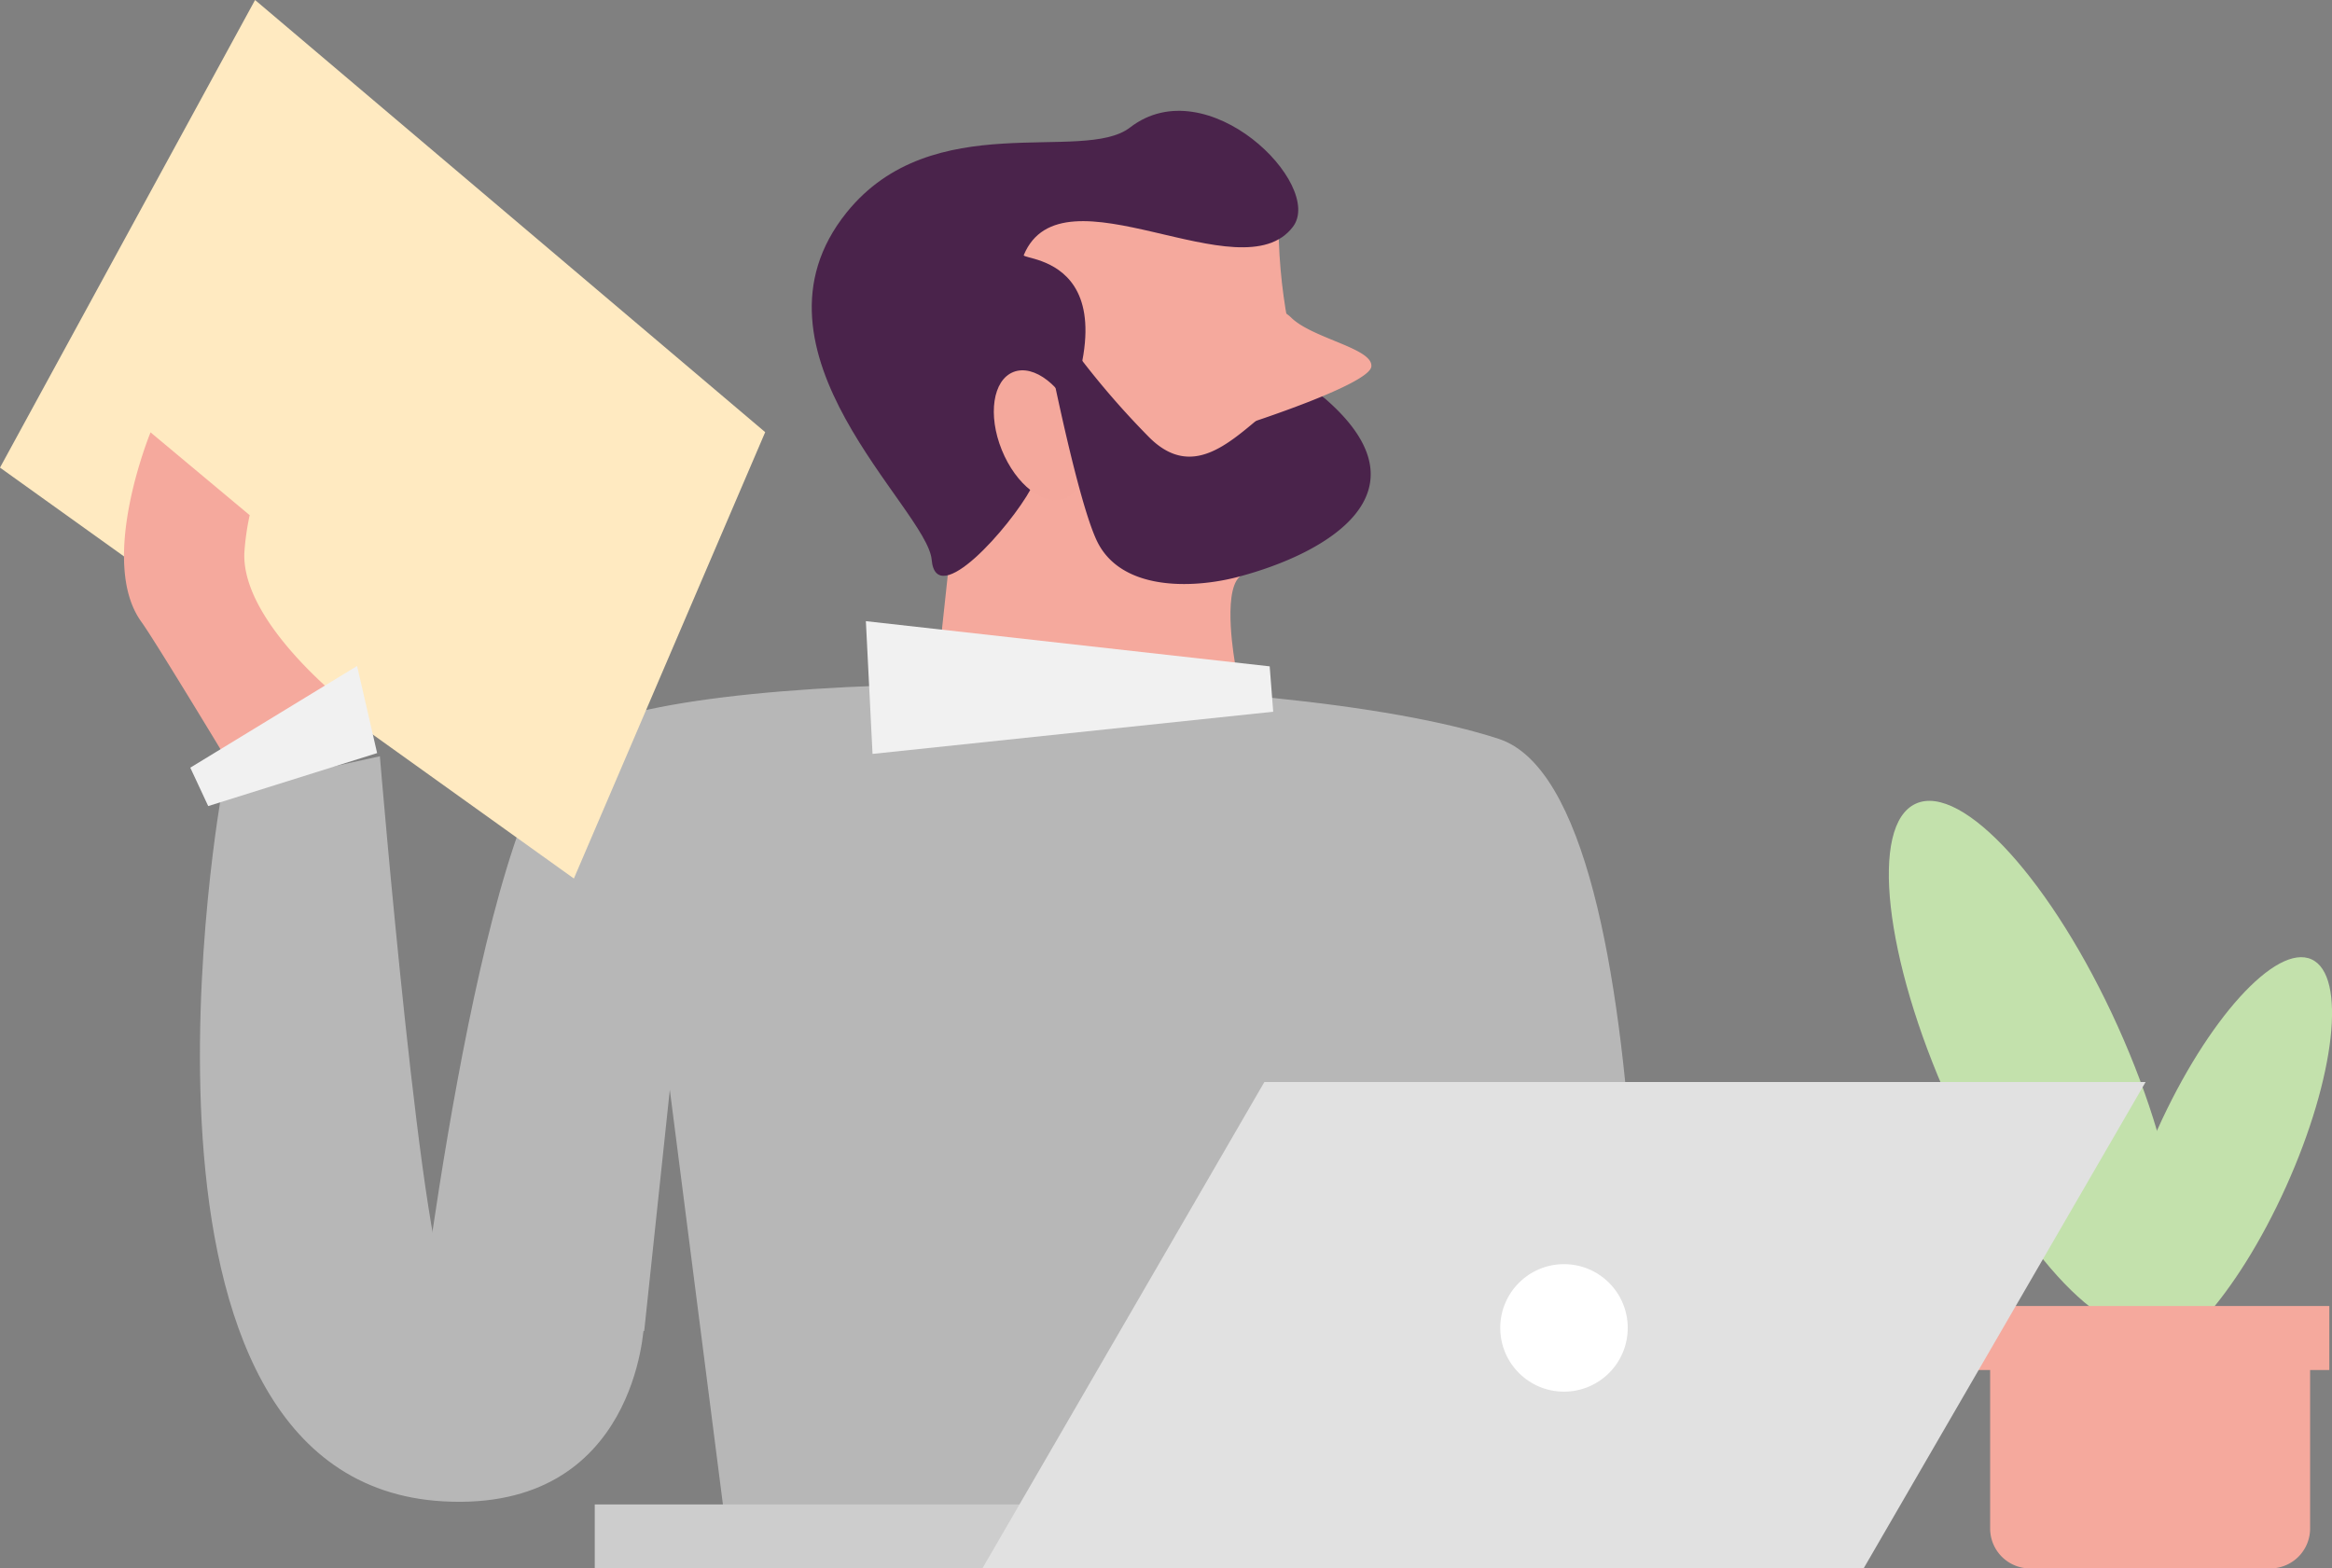 <svg id="Home_Lower_Left" data-name="Home Lower Left" xmlns="http://www.w3.org/2000/svg" viewBox="0 0 364.34 245.05"><rect x="0" y="0" width="364.34" height="245.05" fill="#808080" stroke="none"/><defs><style>.cls-1{fill:#b7b7b7;}.cls-1,.cls-10,.cls-4,.cls-5,.cls-6,.cls-7,.cls-8{fill-rule:evenodd;}.cls-2{fill:#c3e1ac;}.cls-3,.cls-5{fill:#f5a99d;}.cls-4{fill:#ffeac1;}.cls-6{fill:#f1f1f1;}.cls-7{fill:#4a234b;}.cls-8{fill:#f4a89c;}.cls-9{fill:#cdcdcd;}.cls-10{fill:#e1e1e1;}.cls-11{fill:#fff;}</style></defs><title>Home Lower Left</title><path class="cls-1" d="M348.77,710.58s5.57-120.33-21.53-129.19c-34.36-11.23-130.59-11.66-145.09,0s-24.34,98.16-24.34,98.16l35.92-5.65,4-37.69,9.52,74.36Z" transform="translate(-93.08 -465.95)"/><ellipse class="cls-2" cx="410.78" cy="632.29" rx="14.44" ry="44.72" transform="translate(-316.79 -241.02) rotate(-24.29)"/><ellipse class="cls-2" cx="440.19" cy="646.81" rx="34.05" ry="10.99" transform="translate(-423.5 316.07) rotate(-65.71)"/><rect class="cls-3" x="307.92" y="204.05" width="56" height="10"/><path class="cls-3" d="M310.92,212.05h50a0,0,0,0,1,0,0v26.76a6.24,6.24,0,0,1-6.24,6.24H317.17a6.24,6.24,0,0,1-6.24-6.24V212.05A0,0,0,0,1,310.92,212.05Z"/><path class="cls-1" d="M193.69,672.85s-1,29.35-31.32,27.67c-54.18-3-34.61-111-34.61-111l24.67-5.41s6.9,83,11,83.5C173.57,668.69,193.69,672.85,193.69,672.85Z" transform="translate(-93.08 -465.95)"/><polygon class="cls-4" points="0 73.06 39.85 0 119.55 67.52 89.66 137.26 0 73.06"/><path class="cls-5" d="M116.6,533.5s-8.27,20.1-1.45,29.58c2,2.74,12.83,20.67,12.83,20.67l19.53-7.55s-16.75-12.84-16.25-23.92a39.63,39.63,0,0,1,.83-5.84Z" transform="translate(-93.08 -465.95)"/><path class="cls-6" d="M148.87,570l-26.06,15.89,2.8,6L152,583.61Z" transform="translate(-93.08 -465.95)"/><path class="cls-5" d="M239.2,574l2.11-19.61s-13.48-29.58-12.51-43.81,63.35-28.11,64.08-7c.84,24.34,11.81,37.88,7.26,41-6.41,4.34-7.71,6.05-13.44,11.53-2.66,2.55-.66,13.51-.66,13.51Z" transform="translate(-93.08 -465.95)"/><path class="cls-7" d="M238.64,553.4c.69,8,12.25-5.12,15.5-11.07,20-36.53-1.5-35.58-1.11-36.53,6-14.38,34,6.27,42.06-4.43,4.92-6.55-13.37-24.84-25.46-15.5-7.35,5.68-30.85-3.39-44.28,13.28C207.89,520.84,237.94,545.4,238.64,553.4Z" transform="translate(-93.08 -465.95)"/><path class="cls-8" d="M251.41,524.07c3.21-1.26,7.6,2.14,9.8,7.6s1.4,10.91-1.81,12.17-7.6-2.14-9.81-7.6S248.2,525.33,251.41,524.07Z" transform="translate(-93.08 -465.95)"/><path class="cls-7" d="M255.11,512.21a129.77,129.77,0,0,0,17.36,21.91c11.21,11.5,20.12-12.46,27.77-5.77,16.7,14.6,0,24.16-13.88,27.77-6.88,1.78-18.3,2.26-22-5.86S255.11,512.21,255.11,512.21Z" transform="translate(-93.08 -465.95)"/><path class="cls-5" d="M287.73,532.23s19.26-6.19,19.6-9-8.89-4.32-12.38-7.52a6.46,6.46,0,0,0-7.05-1.44Z" transform="translate(-93.08 -465.95)"/><path class="cls-6" d="M292,577.15l-62.6,6.59L228.36,563l63.09,7.06Z" transform="translate(-93.08 -465.95)"/><rect class="cls-9" x="92.92" y="235.05" width="67" height="10"/><polygon class="cls-10" points="291.16 245.05 153.48 245.05 197.54 169.05 335.22 169.05 291.16 245.05"/><circle class="cls-11" cx="244.35" cy="207.47" r="9.96"/></svg>
